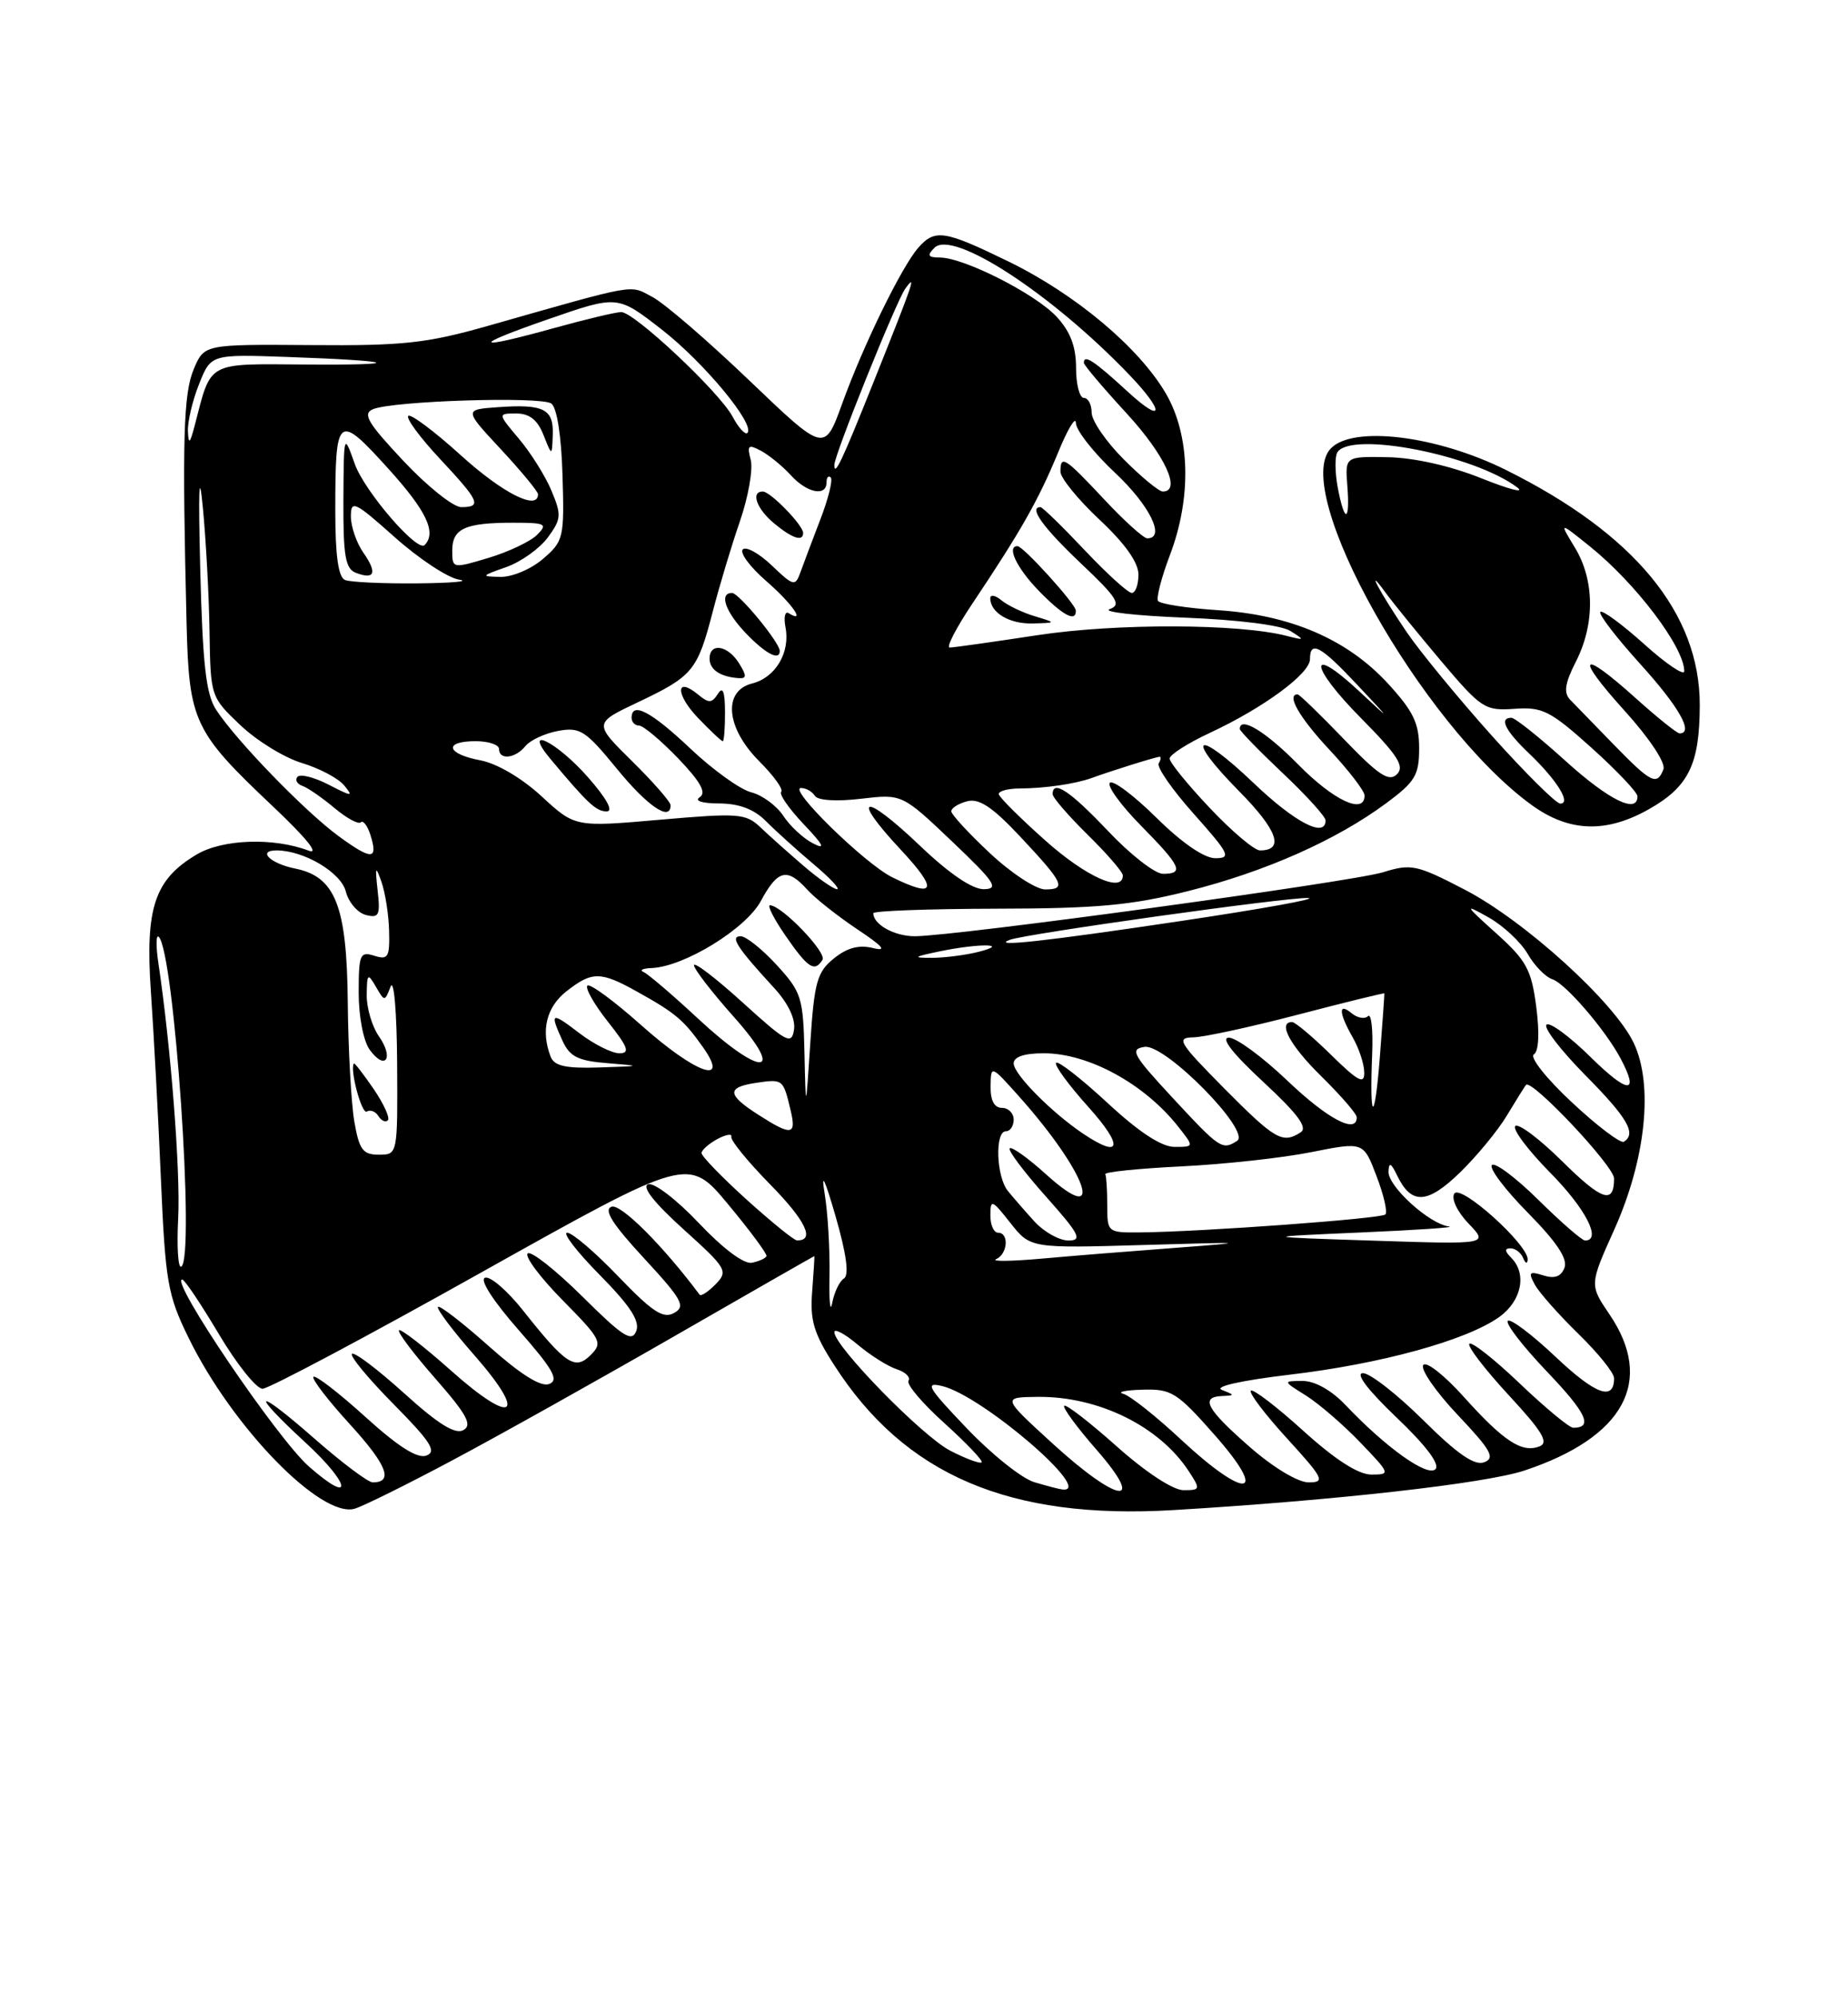 <?xml version="1.0" encoding="UTF-8" standalone="no"?>
<!DOCTYPE svg PUBLIC "-//W3C//DTD SVG 1.1//EN" "http://www.w3.org/Graphics/SVG/1.1/DTD/svg11.dtd" >
<svg xmlns="http://www.w3.org/2000/svg" xmlns:xlink="http://www.w3.org/1999/xlink" version="1.1" viewBox="0 0 237 256">
 <g >
 <path fill="currentColor"
d=" M 58.00 187.18 C 63.78 184.11 76.57 176.96 86.42 171.30 C 96.28 165.63 104.38 161.00 104.43 161.00 C 104.48 161.00 104.35 163.03 104.16 165.50 C 103.86 169.22 104.35 170.88 106.97 174.95 C 116.03 189.07 129.46 194.81 150.50 193.55 C 171.28 192.31 190.52 190.14 195.51 188.48 C 208.29 184.23 212.22 177.03 206.42 168.48 C 203.84 164.68 203.84 164.68 207.03 157.59 C 211.07 148.59 212.07 139.05 209.52 133.68 C 207.04 128.45 195.52 118.00 187.83 114.02 C 181.68 110.83 180.98 110.68 177.37 111.80 C 173.34 113.04 122.41 120.00 117.32 120.00 C 114.70 120.00 112.00 118.50 112.00 117.05 C 112.00 116.75 119.09 116.49 127.75 116.47 C 140.67 116.45 145.10 116.04 152.38 114.21 C 162.28 111.72 171.35 107.70 177.75 102.97 C 181.50 100.20 182.00 99.36 182.00 95.89 C 182.00 92.69 181.25 91.15 177.98 87.59 C 172.77 81.94 165.55 78.83 156.23 78.21 C 152.23 77.95 148.76 77.41 148.51 77.02 C 148.27 76.63 148.96 73.99 150.04 71.14 C 152.85 63.75 152.64 55.78 149.51 50.42 C 146.04 44.51 137.93 37.71 129.36 33.53 C 121.11 29.51 119.91 29.32 117.77 31.75 C 115.64 34.17 110.71 44.24 108.00 51.75 C 105.74 57.99 105.74 57.99 96.08 48.75 C 90.76 43.66 85.18 38.85 83.66 38.06 C 80.66 36.48 82.03 36.24 62.50 41.79 C 54.70 44.00 51.68 44.33 39.85 44.23 C 26.19 44.13 26.19 44.13 24.85 47.31 C 23.52 50.45 23.35 56.37 23.93 80.00 C 24.24 92.48 24.86 93.79 35.00 103.36 C 39.31 107.43 41.05 109.59 39.55 109.02 C 35.10 107.33 28.58 107.55 25.26 109.50 C 19.82 112.72 18.61 116.32 19.35 127.10 C 19.71 132.27 20.29 143.03 20.63 151.00 C 21.21 164.34 21.49 165.98 24.20 171.50 C 29.81 182.96 41.20 194.65 45.50 193.37 C 46.60 193.04 52.22 190.26 58.00 187.18 Z  M 211.48 103.71 C 216.57 100.83 217.97 97.97 217.99 90.39 C 218.01 78.60 209.60 68.40 193.10 60.22 C 184.29 55.85 173.62 54.52 170.71 57.44 C 165.37 62.77 182.31 92.92 196.40 103.16 C 201.21 106.66 205.97 106.83 211.48 103.71 Z  M 39.62 187.97 C 35.56 184.40 21.73 164.00 23.37 164.00 C 23.67 164.00 25.78 167.15 28.07 171.00 C 30.36 174.85 32.88 178.00 33.67 178.00 C 34.46 178.00 47.07 171.30 61.69 163.11 C 88.28 148.23 88.28 148.23 93.38 154.36 C 96.19 157.74 98.40 160.72 98.30 161.00 C 98.19 161.28 97.35 161.66 96.43 161.85 C 95.42 162.06 92.72 160.04 89.62 156.76 C 86.80 153.78 83.88 151.54 83.13 151.79 C 82.25 152.08 83.87 154.14 87.63 157.54 C 93.21 162.57 93.42 162.92 91.77 164.61 C 90.82 165.58 89.90 166.18 89.72 165.94 C 85.02 159.65 79.58 154.22 78.42 154.67 C 77.38 155.07 78.54 156.89 82.59 161.27 C 87.49 166.57 87.97 167.44 86.46 168.28 C 85.06 169.07 83.69 168.17 79.32 163.63 C 76.35 160.53 73.39 158.00 72.74 158.00 C 72.10 158.00 73.98 160.44 76.92 163.42 C 80.83 167.38 82.09 169.32 81.60 170.60 C 81.03 172.07 79.89 171.34 74.66 166.15 C 71.21 162.74 68.07 160.27 67.67 160.66 C 67.27 161.06 69.31 163.77 72.19 166.69 C 77.08 171.64 77.32 172.11 75.77 173.66 C 73.75 175.68 72.57 174.90 67.05 167.93 C 65.05 165.42 62.88 163.54 62.20 163.77 C 61.48 164.01 63.22 166.72 66.51 170.47 C 70.94 175.51 71.72 176.89 70.43 177.39 C 69.36 177.80 66.78 176.18 62.70 172.55 C 59.33 169.55 56.39 167.28 56.17 167.50 C 55.94 167.73 58.04 170.52 60.83 173.70 C 67.73 181.56 65.85 182.81 57.85 175.68 C 54.40 172.61 51.39 170.28 51.17 170.50 C 50.94 170.73 53.04 173.51 55.83 176.69 C 59.88 181.31 60.60 182.64 59.43 183.30 C 58.38 183.89 56.19 182.53 51.81 178.56 C 48.43 175.51 45.43 173.24 45.14 173.53 C 44.85 173.82 47.26 176.72 50.49 179.99 C 55.22 184.77 56.04 186.05 54.70 186.56 C 53.55 187.00 51.11 185.46 46.85 181.60 C 43.45 178.52 40.45 176.21 40.20 176.47 C 39.94 176.72 42.05 179.46 44.87 182.55 C 49.62 187.75 50.51 190.00 47.80 190.00 C 47.21 190.00 43.86 187.49 40.36 184.42 C 32.71 177.70 31.83 178.13 39.25 184.97 C 45.03 190.30 45.37 193.02 39.62 187.97 Z  M 132.63 189.97 C 131.04 189.49 127.15 186.39 123.98 183.06 C 118.95 177.80 118.55 177.10 120.85 177.66 C 126.01 178.91 140.52 191.40 136.25 190.91 C 135.84 190.87 134.21 190.44 132.63 189.97 Z  M 135.00 185.03 C 128.50 179.09 128.50 179.09 133.10 179.04 C 140.89 178.97 148.67 182.80 152.45 188.56 C 153.98 190.90 153.95 191.00 151.77 191.00 C 150.43 190.99 146.92 188.69 143.20 185.37 C 139.74 182.29 136.72 179.95 136.48 180.18 C 136.25 180.41 138.11 182.94 140.61 185.80 C 147.10 193.22 143.41 192.71 135.00 185.03 Z  M 151.49 184.54 C 148.27 181.53 144.92 178.88 144.06 178.65 C 143.20 178.42 144.31 178.18 146.53 178.12 C 150.25 178.01 150.95 178.45 155.84 184.00 C 162.81 191.92 159.82 192.29 151.49 184.54 Z  M 160.23 185.42 C 154.71 180.59 153.88 179.04 156.75 178.93 C 158.38 178.86 158.38 178.81 156.71 178.15 C 155.64 177.73 159.15 176.94 165.45 176.19 C 177.13 174.81 188.05 171.80 192.25 168.82 C 195.15 166.75 195.86 163.26 193.80 161.20 C 192.97 160.37 192.94 160.00 193.72 160.00 C 194.33 160.00 195.06 160.56 195.34 161.25 C 195.62 161.94 195.88 162.03 195.92 161.46 C 196.06 159.59 187.30 151.70 186.51 152.99 C 186.10 153.65 186.89 155.32 188.34 156.83 C 190.90 159.50 190.90 159.50 176.20 159.02 C 161.50 158.54 161.50 158.54 174.50 157.97 C 181.65 157.66 186.75 157.32 185.83 157.20 C 183.32 156.90 177.99 152.06 178.07 150.16 C 178.12 148.91 178.40 149.04 179.19 150.69 C 181.01 154.45 183.06 154.34 187.24 150.28 C 189.38 148.20 192.08 144.93 193.24 143.00 C 194.40 141.07 195.51 139.30 195.70 139.06 C 196.38 138.20 207.00 149.46 207.00 151.05 C 207.00 154.41 205.46 153.90 200.33 148.83 C 197.43 145.96 194.73 143.94 194.33 144.33 C 193.94 144.73 195.95 147.41 198.81 150.31 C 203.36 154.91 205.46 159.00 203.28 159.00 C 202.89 159.00 200.20 156.66 197.31 153.81 C 194.41 150.95 191.73 148.94 191.33 149.33 C 190.94 149.73 193.02 152.48 195.95 155.45 C 199.63 159.18 201.08 161.35 200.64 162.49 C 200.20 163.63 199.37 163.93 197.92 163.47 C 196.12 162.90 195.97 163.07 196.84 164.66 C 197.39 165.67 199.91 168.51 202.42 170.96 C 204.94 173.41 207.00 175.97 207.00 176.65 C 207.00 179.62 204.62 178.75 199.49 173.90 C 196.46 171.04 193.70 168.96 193.37 169.30 C 193.04 169.63 195.29 172.55 198.38 175.79 C 203.47 181.12 204.35 183.00 201.76 183.00 C 201.26 183.00 198.18 180.45 194.92 177.34 C 191.66 174.23 188.74 171.93 188.44 172.23 C 188.14 172.53 190.40 175.47 193.45 178.78 C 197.81 183.48 198.67 184.91 197.43 185.39 C 195.17 186.26 192.85 184.74 187.69 179.00 C 185.19 176.22 182.87 174.41 182.52 174.97 C 182.17 175.54 184.17 178.42 186.97 181.38 C 191.22 185.87 191.78 186.87 190.35 187.42 C 189.11 187.89 186.94 186.40 182.54 182.04 C 179.19 178.72 175.70 176.00 174.80 176.00 C 173.77 176.00 175.39 178.14 179.10 181.68 C 182.90 185.30 184.70 187.70 184.09 188.31 C 183.06 189.34 177.75 185.55 172.56 180.09 C 170.77 178.20 168.63 177.00 167.06 177.00 C 164.50 177.01 164.50 177.01 167.50 178.88 C 169.15 179.92 172.28 182.62 174.45 184.88 C 178.32 188.91 178.35 189.00 175.87 189.00 C 174.20 189.00 171.23 187.09 167.13 183.38 C 163.71 180.28 160.69 177.98 160.42 178.25 C 160.14 178.52 162.23 181.28 165.06 184.37 C 169.75 189.51 169.99 190.00 167.83 190.00 C 166.45 190.00 163.29 188.10 160.23 185.42 Z  M 121.87 185.94 C 118.30 184.11 107.00 172.55 107.00 170.74 C 107.00 170.24 108.35 170.96 109.99 172.34 C 111.64 173.73 113.90 175.15 115.01 175.50 C 116.12 175.86 116.80 176.52 116.51 176.98 C 116.23 177.44 118.31 179.89 121.14 182.43 C 123.96 184.98 126.10 187.23 125.89 187.43 C 125.68 187.64 123.86 186.97 121.87 185.94 Z  M 106.38 163.50 C 106.44 160.20 106.17 155.47 105.76 153.00 C 105.28 150.08 105.77 151.09 107.15 155.86 C 108.55 160.70 108.92 163.43 108.24 163.86 C 107.67 164.21 106.99 165.62 106.73 167.00 C 106.47 168.38 106.31 166.80 106.38 163.50 Z  M 22.85 156.17 C 23.16 150.22 21.92 134.25 20.32 123.50 C 19.99 121.30 20.00 119.76 20.35 120.07 C 22.34 121.89 25.04 161.23 23.25 162.35 C 22.84 162.61 22.66 159.83 22.85 156.17 Z  M 127.75 161.39 C 129.24 160.73 129.44 158.00 128.00 158.00 C 127.45 158.00 127.00 156.99 127.01 155.75 C 127.02 153.67 127.22 153.75 129.58 156.75 C 132.15 160.00 132.15 160.00 146.82 159.57 C 160.03 159.18 160.45 159.21 151.00 159.92 C 145.22 160.35 137.35 160.98 133.50 161.33 C 129.65 161.67 127.06 161.70 127.75 161.39 Z  M 95.72 153.73 C 92.54 150.85 89.96 148.18 89.97 147.79 C 89.99 147.39 90.91 146.59 92.01 145.99 C 93.12 145.40 93.92 145.27 93.79 145.71 C 93.66 146.14 95.91 148.90 98.79 151.83 C 103.34 156.46 104.58 159.06 102.19 158.98 C 101.81 158.96 98.90 156.60 95.72 153.73 Z  M 132.70 156.60 C 131.49 155.27 129.94 153.49 129.25 152.64 C 127.76 150.79 127.57 145.00 129.00 145.00 C 129.55 145.00 130.00 144.32 130.00 143.50 C 130.00 142.68 129.32 142.00 128.50 142.00 C 127.52 142.00 127.01 141.05 127.04 139.25 C 127.08 136.50 127.08 136.50 130.66 140.50 C 139.42 150.31 141.97 157.58 134.17 150.53 C 131.85 148.43 129.74 146.93 129.49 147.18 C 129.24 147.43 131.31 150.19 134.10 153.32 C 138.44 158.19 138.86 159.00 137.03 159.00 C 135.87 159.00 133.92 157.92 132.70 156.60 Z  M 142.00 154.50 C 142.00 152.57 141.89 150.77 141.75 150.50 C 141.61 150.22 146.00 149.77 151.50 149.50 C 157.00 149.23 164.51 148.41 168.18 147.67 C 174.86 146.34 174.86 146.34 176.53 150.73 C 177.46 153.15 177.97 155.36 177.67 155.66 C 177.14 156.20 154.19 157.88 146.25 157.96 C 142.05 158.00 142.00 157.96 142.00 154.50 Z  M 45.44 143.75 C 45.04 141.41 44.66 134.55 44.60 128.50 C 44.49 116.09 43.01 112.35 37.83 111.32 C 34.66 110.68 32.95 109.00 35.47 109.00 C 38.97 109.00 43.74 111.83 44.35 114.27 C 44.70 115.64 45.85 116.99 46.91 117.27 C 48.60 117.71 48.79 117.32 48.43 114.14 C 48.09 111.06 48.16 110.89 48.91 113.00 C 49.40 114.38 49.85 117.22 49.90 119.32 C 49.99 122.70 49.77 123.06 48.00 122.50 C 46.17 121.92 46.00 122.32 46.00 127.24 C 46.00 130.30 46.61 133.45 47.42 134.56 C 49.41 137.29 50.56 135.63 48.60 132.84 C 47.72 131.58 47.01 129.19 47.03 127.53 C 47.06 124.78 47.17 124.68 48.20 126.46 C 49.32 128.40 49.34 128.40 50.09 126.46 C 50.52 125.37 50.89 129.71 50.93 136.25 C 51.00 148.00 51.00 148.00 48.59 148.00 C 46.53 148.00 46.07 147.37 45.44 143.75 Z  M 47.92 139.58 C 46.61 137.68 45.48 136.21 45.39 136.31 C 44.82 137.01 46.39 142.88 47.04 142.47 C 47.49 142.20 48.16 142.45 48.53 143.05 C 48.90 143.65 49.45 143.89 49.74 143.59 C 50.04 143.29 49.22 141.49 47.92 139.58 Z  M 138.97 145.35 C 134.89 142.62 130.00 137.69 130.00 136.30 C 130.00 135.46 131.35 135.00 133.85 135.00 C 139.61 135.00 146.79 138.92 151.13 144.44 C 153.15 147.00 153.15 147.00 150.63 147.00 C 148.96 147.00 146.07 145.11 142.03 141.36 C 138.68 138.26 135.72 135.95 135.44 136.22 C 135.17 136.50 137.02 139.03 139.56 141.86 C 144.11 146.92 143.83 148.59 138.97 145.35 Z  M 150.42 140.75 C 145.25 135.18 144.86 134.47 146.79 134.18 C 149.46 133.79 160.52 145.04 158.65 146.23 C 156.75 147.45 156.44 147.24 150.42 140.75 Z  M 201.60 141.30 C 198.33 138.26 196.15 135.51 196.71 135.15 C 197.34 134.75 197.46 132.44 197.02 129.05 C 196.40 124.28 195.76 123.11 191.90 119.64 C 187.79 115.94 187.73 115.80 190.91 117.59 C 192.78 118.64 195.03 120.74 195.91 122.25 C 196.78 123.77 198.22 125.24 199.10 125.52 C 200.78 126.07 205.87 131.98 207.84 135.68 C 210.29 140.30 208.81 140.23 204.02 135.52 C 201.29 132.83 198.72 130.94 198.33 131.34 C 197.94 131.73 200.18 134.64 203.31 137.81 C 208.74 143.29 209.91 145.32 208.25 146.34 C 207.84 146.59 204.84 144.33 201.60 141.30 Z  M 157.00 139.50 C 151.18 133.62 150.79 133.00 153.03 132.96 C 154.39 132.94 160.45 131.62 166.50 130.04 C 172.55 128.46 177.52 127.24 177.54 127.33 C 177.56 127.43 177.30 131.10 176.96 135.50 C 176.28 144.20 175.61 143.87 175.98 135.00 C 176.10 131.97 175.86 129.83 175.44 130.24 C 175.03 130.65 174.08 130.48 173.34 129.87 C 171.61 128.43 171.68 129.82 173.50 133.00 C 174.29 134.38 174.95 136.38 174.96 137.46 C 174.99 139.04 174.18 138.61 170.71 135.21 C 168.35 132.89 166.10 131.00 165.71 131.00 C 163.81 131.00 165.44 134.02 169.50 138.00 C 171.97 140.43 174.00 142.77 174.00 143.21 C 174.00 145.41 170.25 143.42 165.09 138.50 C 161.91 135.47 158.55 133.00 157.60 133.00 C 156.50 133.00 158.07 135.02 162.00 138.66 C 166.44 142.78 167.75 144.54 166.80 145.14 C 164.47 146.63 163.53 146.08 157.00 139.50 Z  M 97.25 142.88 C 93.20 140.29 93.16 139.35 97.04 138.78 C 100.40 138.29 100.44 138.32 101.38 142.25 C 102.17 145.53 101.54 145.63 97.25 142.88 Z  M 103.17 134.95 C 103.01 127.86 102.79 127.16 99.62 123.70 C 97.75 121.66 95.67 120.00 94.99 120.00 C 93.57 120.00 94.52 121.46 99.28 126.63 C 101.08 128.59 102.04 130.60 101.83 131.97 C 101.53 133.96 100.90 133.63 95.25 128.50 C 91.81 125.38 89.00 123.23 89.00 123.72 C 89.00 124.20 91.29 127.17 94.08 130.30 C 100.94 137.99 97.67 138.14 89.47 130.51 C 86.22 127.49 83.10 124.83 82.54 124.59 C 81.97 124.35 82.42 124.12 83.55 124.08 C 87.72 123.92 95.65 119.06 97.58 115.48 C 99.73 111.48 100.95 111.18 103.52 114.02 C 104.52 115.13 107.41 117.41 109.92 119.09 C 113.28 121.33 113.82 121.97 111.94 121.51 C 110.16 121.07 108.62 121.48 106.94 122.85 C 104.79 124.58 104.43 125.86 103.92 133.66 C 103.34 142.50 103.34 142.50 103.17 134.95 Z  M 105.48 123.02 C 106.06 122.09 100.29 116.09 98.76 116.03 C 98.35 116.01 99.25 117.78 100.76 119.96 C 103.62 124.10 104.48 124.65 105.48 123.02 Z  M 70.61 135.42 C 69.34 132.10 70.07 129.09 72.63 127.07 C 75.93 124.48 77.01 124.48 81.72 127.11 C 86.60 129.82 87.67 130.72 90.11 134.16 C 93.72 139.22 89.23 137.64 82.20 131.37 C 78.74 128.29 75.65 126.02 75.33 126.33 C 75.02 126.65 76.20 128.73 77.96 130.95 C 80.56 134.24 80.84 135.00 79.43 135.00 C 78.47 135.00 76.18 133.85 74.34 132.45 C 70.67 129.64 70.47 129.73 72.14 133.40 C 73.07 135.44 74.13 135.97 77.89 136.27 C 82.37 136.63 82.34 136.64 76.86 136.82 C 72.52 136.96 71.07 136.63 70.61 135.42 Z  M 120.50 121.94 C 125.57 120.89 129.66 120.94 125.50 122.00 C 123.85 122.42 121.15 122.76 119.50 122.77 C 116.98 122.77 117.14 122.64 120.50 121.94 Z  M 129.50 120.46 C 131.47 119.70 164.99 115.00 167.72 115.10 C 169.25 115.16 161.95 116.48 151.50 118.04 C 133.98 120.66 126.98 121.42 129.50 120.46 Z  M 103.00 110.93 C 101.08 109.28 98.60 107.07 97.50 106.02 C 95.65 104.26 94.70 104.19 84.62 105.07 C 73.75 106.02 73.75 106.02 69.46 102.07 C 66.91 99.72 63.73 97.85 61.59 97.45 C 57.23 96.63 56.84 95.00 61.00 95.00 C 62.65 95.00 64.00 95.45 64.00 96.00 C 64.00 97.46 66.10 97.22 67.39 95.62 C 68.00 94.87 69.89 93.99 71.59 93.68 C 74.39 93.17 75.10 93.63 79.09 98.51 C 83.05 103.35 86.00 105.36 86.00 103.21 C 86.00 102.78 83.78 100.24 81.06 97.56 C 76.13 92.70 76.13 92.70 81.81 90.01 C 88.84 86.68 89.44 85.96 91.38 78.50 C 92.23 75.20 93.81 69.94 94.89 66.82 C 95.97 63.69 96.59 60.15 96.28 58.95 C 95.78 57.06 95.96 56.91 97.61 57.79 C 98.66 58.36 100.37 59.76 101.42 60.91 C 103.48 63.19 106.00 63.69 106.00 61.83 C 106.00 61.19 106.24 60.91 106.54 61.20 C 106.83 61.50 106.23 63.94 105.19 66.62 C 104.16 69.30 103.01 72.36 102.63 73.41 C 101.99 75.19 101.74 75.12 98.98 72.48 C 97.35 70.92 95.68 70.00 95.26 70.42 C 94.84 70.85 96.19 72.67 98.25 74.46 C 101.57 77.34 103.44 80.01 101.14 78.59 C 100.67 78.30 100.49 79.12 100.74 80.42 C 101.36 83.64 99.45 86.85 96.47 87.60 C 92.67 88.55 93.10 93.30 97.37 97.57 C 99.22 99.42 100.49 101.18 100.19 101.48 C 99.88 101.78 101.18 103.65 103.07 105.64 C 105.64 108.34 105.93 108.96 104.25 108.09 C 103.01 107.45 101.30 105.86 100.45 104.56 C 99.59 103.26 97.74 101.90 96.34 101.55 C 94.93 101.20 91.43 98.68 88.54 95.95 C 83.51 91.19 81.00 89.88 81.00 92.00 C 81.00 92.55 81.43 93.00 81.96 93.00 C 82.49 93.00 84.74 94.89 86.96 97.19 C 89.84 100.20 90.63 101.61 89.74 102.18 C 89.01 102.65 90.03 102.98 92.25 102.98 C 94.80 103.00 96.72 103.72 98.23 105.25 C 99.46 106.49 102.20 108.96 104.32 110.75 C 106.45 112.54 107.81 113.99 107.34 113.97 C 106.88 113.95 104.92 112.59 103.00 110.93 Z  M 75.38 99.59 C 71.37 95.04 66.91 92.86 70.57 97.25 C 75.36 102.98 76.45 104.00 77.80 104.00 C 78.71 104.00 77.80 102.34 75.38 99.59 Z  M 92.98 91.25 C 92.97 88.61 92.70 87.93 92.06 88.94 C 91.30 90.14 90.89 90.15 89.55 89.04 C 86.63 86.62 86.60 88.97 89.51 92.01 C 91.09 93.65 92.51 95.00 92.69 95.00 C 92.86 95.00 92.99 93.31 92.98 91.25 Z  M 94.77 85.00 C 93.33 82.69 91.00 82.33 91.00 84.42 C 91.00 85.84 92.41 86.77 94.76 86.92 C 95.77 86.98 95.77 86.60 94.77 85.00 Z  M 100.00 83.43 C 100.00 82.36 94.76 76.00 93.88 76.00 C 92.18 76.00 93.02 78.42 95.69 81.20 C 98.20 83.81 100.00 84.75 100.00 83.43 Z  M 103.00 68.31 C 103.00 67.32 98.80 63.00 97.83 63.00 C 96.25 63.00 97.01 65.19 99.25 67.06 C 101.60 69.01 103.00 69.48 103.00 68.31 Z  M 114.42 112.44 C 110.90 110.70 100.98 101.00 102.73 101.00 C 103.36 101.00 104.16 101.45 104.50 102.00 C 104.87 102.60 107.26 102.75 110.41 102.38 C 115.69 101.76 115.69 101.76 122.10 107.85 C 127.60 113.08 128.17 113.94 126.18 113.97 C 124.69 113.99 121.72 111.97 117.92 108.34 C 110.70 101.46 108.95 101.89 115.54 108.93 C 120.34 114.08 119.99 115.18 114.42 112.44 Z  M 126.96 109.36 C 124.23 106.81 122.00 104.39 122.00 103.98 C 122.00 103.57 122.92 102.99 124.04 102.70 C 125.56 102.30 127.28 103.44 130.79 107.18 C 136.43 113.19 136.82 114.00 134.04 114.00 C 132.87 114.00 129.68 111.91 126.96 109.36 Z  M 134.08 107.75 C 130.83 104.86 128.14 102.18 128.09 101.79 C 128.04 101.40 129.24 101.07 130.75 101.06 C 133.98 101.05 137.89 100.48 140.00 99.72 C 142.70 98.74 148.29 97.00 148.71 97.00 C 148.93 97.00 148.88 97.38 148.60 97.84 C 148.31 98.31 150.34 101.23 153.12 104.34 C 157.67 109.45 157.94 110.00 155.86 110.00 C 154.43 110.00 151.57 108.03 148.31 104.81 C 145.41 101.95 142.73 99.94 142.34 100.33 C 141.94 100.72 143.73 103.19 146.31 105.81 C 151.47 111.05 151.91 112.00 149.15 112.00 C 148.12 112.00 144.95 109.53 142.09 106.50 C 137.24 101.38 135.00 99.89 135.00 101.79 C 135.00 102.23 137.03 104.57 139.50 107.00 C 141.97 109.43 144.00 111.77 144.00 112.21 C 144.00 114.50 139.29 112.39 134.08 107.75 Z  M 43.41 107.16 C 39.11 104.01 30.31 94.94 27.72 90.98 C 26.42 88.99 25.99 85.19 25.68 72.98 C 25.42 62.69 25.53 60.02 26.01 65.00 C 26.41 69.12 26.80 76.28 26.87 80.90 C 27.00 89.28 27.01 89.32 30.82 92.94 C 32.92 94.94 36.47 97.12 38.70 97.79 C 40.93 98.46 43.38 99.75 44.13 100.66 C 45.36 102.14 45.16 102.13 42.16 100.58 C 40.32 99.63 38.52 99.17 38.16 99.56 C 37.80 99.95 38.08 100.48 38.79 100.73 C 39.49 100.98 41.34 102.26 42.90 103.57 C 44.45 104.87 45.97 105.70 46.27 105.40 C 46.57 105.10 47.12 105.82 47.50 107.00 C 48.53 110.26 47.69 110.29 43.41 107.16 Z  M 155.15 103.56 C 152.32 100.57 150.00 97.72 150.00 97.23 C 150.00 96.74 152.33 95.25 155.19 93.92 C 162.07 90.71 168.00 86.34 168.00 84.49 C 168.00 82.03 169.36 82.76 174.04 87.75 C 178.50 92.50 178.50 92.50 174.27 88.56 C 167.69 82.45 167.90 85.33 174.52 92.02 C 179.27 96.82 180.17 98.23 179.15 99.24 C 178.14 100.25 176.81 99.38 172.36 94.75 C 169.32 91.59 166.64 89.00 166.42 89.00 C 164.93 89.00 166.64 91.97 170.50 96.10 C 172.97 98.75 175.00 101.38 175.00 101.96 C 175.00 104.46 171.05 102.62 166.50 98.00 C 162.33 93.76 159.00 91.74 159.00 93.44 C 159.00 93.69 161.47 96.23 164.50 99.09 C 167.53 101.95 170.00 104.67 170.00 105.15 C 170.00 107.46 166.09 105.44 160.79 100.38 C 153.37 93.30 151.78 94.19 158.93 101.43 C 163.85 106.41 164.76 109.00 161.59 109.00 C 160.87 109.00 157.97 106.55 155.15 103.56 Z  M 124.78 77.25 C 130.92 68.08 133.18 64.09 135.65 58.11 C 136.91 55.02 137.96 53.27 137.98 54.21 C 137.99 55.15 140.25 58.02 143.00 60.60 C 147.44 64.75 149.53 69.00 147.14 69.00 C 146.66 69.00 144.17 66.75 141.60 64.00 C 136.53 58.59 136.00 58.25 136.00 60.46 C 136.00 61.26 138.25 64.02 141.00 66.60 C 144.27 69.66 146.00 72.09 146.00 73.64 C 146.00 74.94 145.62 76.00 145.15 76.00 C 144.67 76.00 141.95 73.53 139.09 70.50 C 136.23 67.47 133.69 65.00 133.44 65.00 C 131.89 65.00 133.74 67.58 138.57 72.16 C 143.28 76.61 143.86 77.52 142.32 78.07 C 141.32 78.43 145.68 78.92 152.00 79.17 C 158.76 79.43 164.32 80.13 165.50 80.88 C 167.37 82.05 167.34 82.10 165.00 81.50 C 158.85 79.92 143.10 79.88 133.07 81.41 C 127.34 82.28 122.26 83.00 121.79 83.00 C 121.31 83.00 122.66 80.41 124.78 77.25 Z  M 132.69 78.98 C 131.14 78.52 129.23 77.60 128.44 76.95 C 127.65 76.29 127.00 76.17 127.00 76.68 C 127.00 78.53 129.47 80.00 132.45 79.91 C 135.50 79.83 135.50 79.83 132.69 78.98 Z  M 137.97 78.25 C 137.94 77.40 131.23 70.00 130.49 70.00 C 129.05 70.00 130.39 72.80 133.20 75.70 C 136.28 78.88 138.03 79.82 137.97 78.25 Z  M 44.25 74.34 C 43.39 73.99 43.00 71.23 43.00 65.50 C 43.00 53.10 43.29 52.87 49.87 60.15 C 54.70 65.49 56.01 68.26 54.46 69.86 C 53.52 70.83 46.75 62.97 45.50 59.47 C 44.09 55.50 44.09 55.50 44.04 64.14 C 44.01 71.26 44.29 72.90 45.64 73.42 C 48.07 74.35 48.41 73.42 46.60 70.84 C 45.72 69.58 45.00 67.49 45.00 66.20 C 45.00 64.04 45.47 64.26 50.64 68.87 C 53.74 71.63 57.45 74.08 58.89 74.30 C 60.33 74.52 57.90 74.73 53.50 74.77 C 49.10 74.81 44.94 74.62 44.25 74.34 Z  M 64.91 72.69 C 66.78 72.04 69.18 70.33 70.24 68.91 C 71.99 66.54 72.03 66.01 70.73 62.91 C 69.95 61.03 68.07 58.04 66.56 56.25 C 63.82 53.00 63.82 53.00 66.22 53.00 C 67.90 53.00 68.94 53.82 69.70 55.75 C 70.79 58.50 70.79 58.50 70.89 55.72 C 71.02 52.42 69.71 51.77 63.86 52.19 C 59.50 52.50 59.50 52.50 64.25 57.60 C 66.86 60.41 69.00 63.00 69.00 63.35 C 69.00 65.50 64.49 63.23 59.13 58.38 C 55.71 55.28 52.66 53.00 52.36 53.31 C 52.05 53.62 53.87 56.08 56.40 58.79 C 61.51 64.25 61.84 65.00 59.15 65.00 C 58.13 65.00 54.79 62.33 51.73 59.07 C 47.15 54.20 46.46 53.03 47.83 52.45 C 50.38 51.38 69.34 50.78 70.70 51.72 C 71.42 52.23 71.99 55.82 72.14 60.91 C 72.38 68.93 72.28 69.37 69.64 71.63 C 68.13 72.94 65.68 73.97 64.19 73.94 C 61.64 73.89 61.67 73.83 64.91 72.69 Z  M 58.00 70.56 C 58.00 67.75 59.64 67.00 65.80 67.00 C 69.98 67.00 70.28 67.15 68.88 68.55 C 68.03 69.40 65.23 70.73 62.67 71.50 C 58.04 72.89 58.00 72.88 58.00 70.56 Z  M 144.12 58.88 C 141.85 56.62 140.00 53.92 140.00 52.88 C 140.00 51.85 139.55 51.00 139.00 51.00 C 138.45 51.00 138.00 49.27 138.00 47.15 C 138.00 44.42 137.27 42.50 135.51 40.60 C 132.78 37.66 123.65 33.03 120.55 33.01 C 119.00 33.00 118.85 32.75 119.84 31.76 C 122.20 29.40 134.83 37.62 144.79 48.00 C 149.38 52.77 149.29 54.48 144.68 50.25 C 140.27 46.20 139.00 45.37 139.00 46.51 C 139.00 46.79 141.47 49.71 144.50 53.00 C 149.41 58.34 151.56 63.00 149.12 63.00 C 148.63 63.00 146.38 61.15 144.12 58.88 Z  M 107.00 59.59 C 107.00 58.32 114.95 38.58 116.10 37.00 C 117.57 34.97 117.25 35.92 112.02 49.00 C 107.97 59.12 107.00 61.18 107.00 59.59 Z  M 24.10 55.27 C 24.05 54.04 24.69 51.32 25.53 49.23 C 27.05 45.41 27.05 45.41 36.78 45.75 C 50.95 46.25 52.31 46.82 39.09 46.72 C 26.42 46.63 27.12 46.24 24.98 54.50 C 24.36 56.88 24.18 57.04 24.10 55.27 Z  M 93.95 53.40 C 92.25 50.23 81.35 40.00 79.67 40.00 C 79.01 40.00 75.21 40.90 71.24 42.00 C 60.65 44.94 60.22 44.41 70.35 40.90 C 79.20 37.83 79.20 37.83 84.83 42.21 C 90.26 46.42 96.90 54.43 95.85 55.49 C 95.57 55.77 94.71 54.83 93.95 53.40 Z  M 191.28 94.25 C 186.97 89.44 182.07 83.47 180.39 81.00 C 176.94 75.91 174.96 72.20 177.70 75.97 C 178.69 77.33 181.92 81.29 184.87 84.79 C 189.98 90.82 190.44 91.12 194.23 90.85 C 197.81 90.59 198.82 91.10 204.11 95.85 C 207.35 98.76 210.00 101.56 210.00 102.07 C 210.00 104.37 206.33 102.56 200.74 97.50 C 197.39 94.47 194.29 92.00 193.83 92.00 C 192.22 92.00 193.04 93.66 196.09 96.56 C 199.66 99.97 201.55 103.00 200.10 103.00 C 199.56 103.00 195.59 99.06 191.28 94.25 Z  M 206.95 95.43 C 204.50 92.91 201.99 90.33 201.36 89.68 C 200.51 88.79 200.69 87.57 202.11 84.79 C 204.56 79.98 204.51 74.34 201.97 70.18 C 199.95 66.86 199.95 66.86 203.88 70.02 C 209.79 74.77 216.00 82.97 216.00 86.03 C 216.00 86.66 213.69 85.11 210.86 82.56 C 208.03 80.02 205.50 78.16 205.24 78.43 C 204.97 78.70 207.28 81.71 210.38 85.13 C 215.34 90.61 217.26 94.00 215.40 94.00 C 215.07 94.00 212.54 91.97 209.79 89.50 C 202.65 83.08 201.87 83.94 208.35 91.10 C 211.54 94.63 213.64 97.78 213.33 98.60 C 212.50 100.74 211.76 100.37 206.95 95.43 Z  M 171.56 62.48 C 171.20 60.55 171.18 58.52 171.51 57.98 C 173.22 55.22 189.01 58.29 194.56 62.46 C 195.63 63.26 193.57 62.74 190.00 61.31 C 186.01 59.71 181.38 58.67 178.00 58.60 C 172.50 58.50 172.50 58.50 172.79 62.25 C 173.16 66.98 172.43 67.12 171.56 62.48 Z "/>
</g>
</svg>